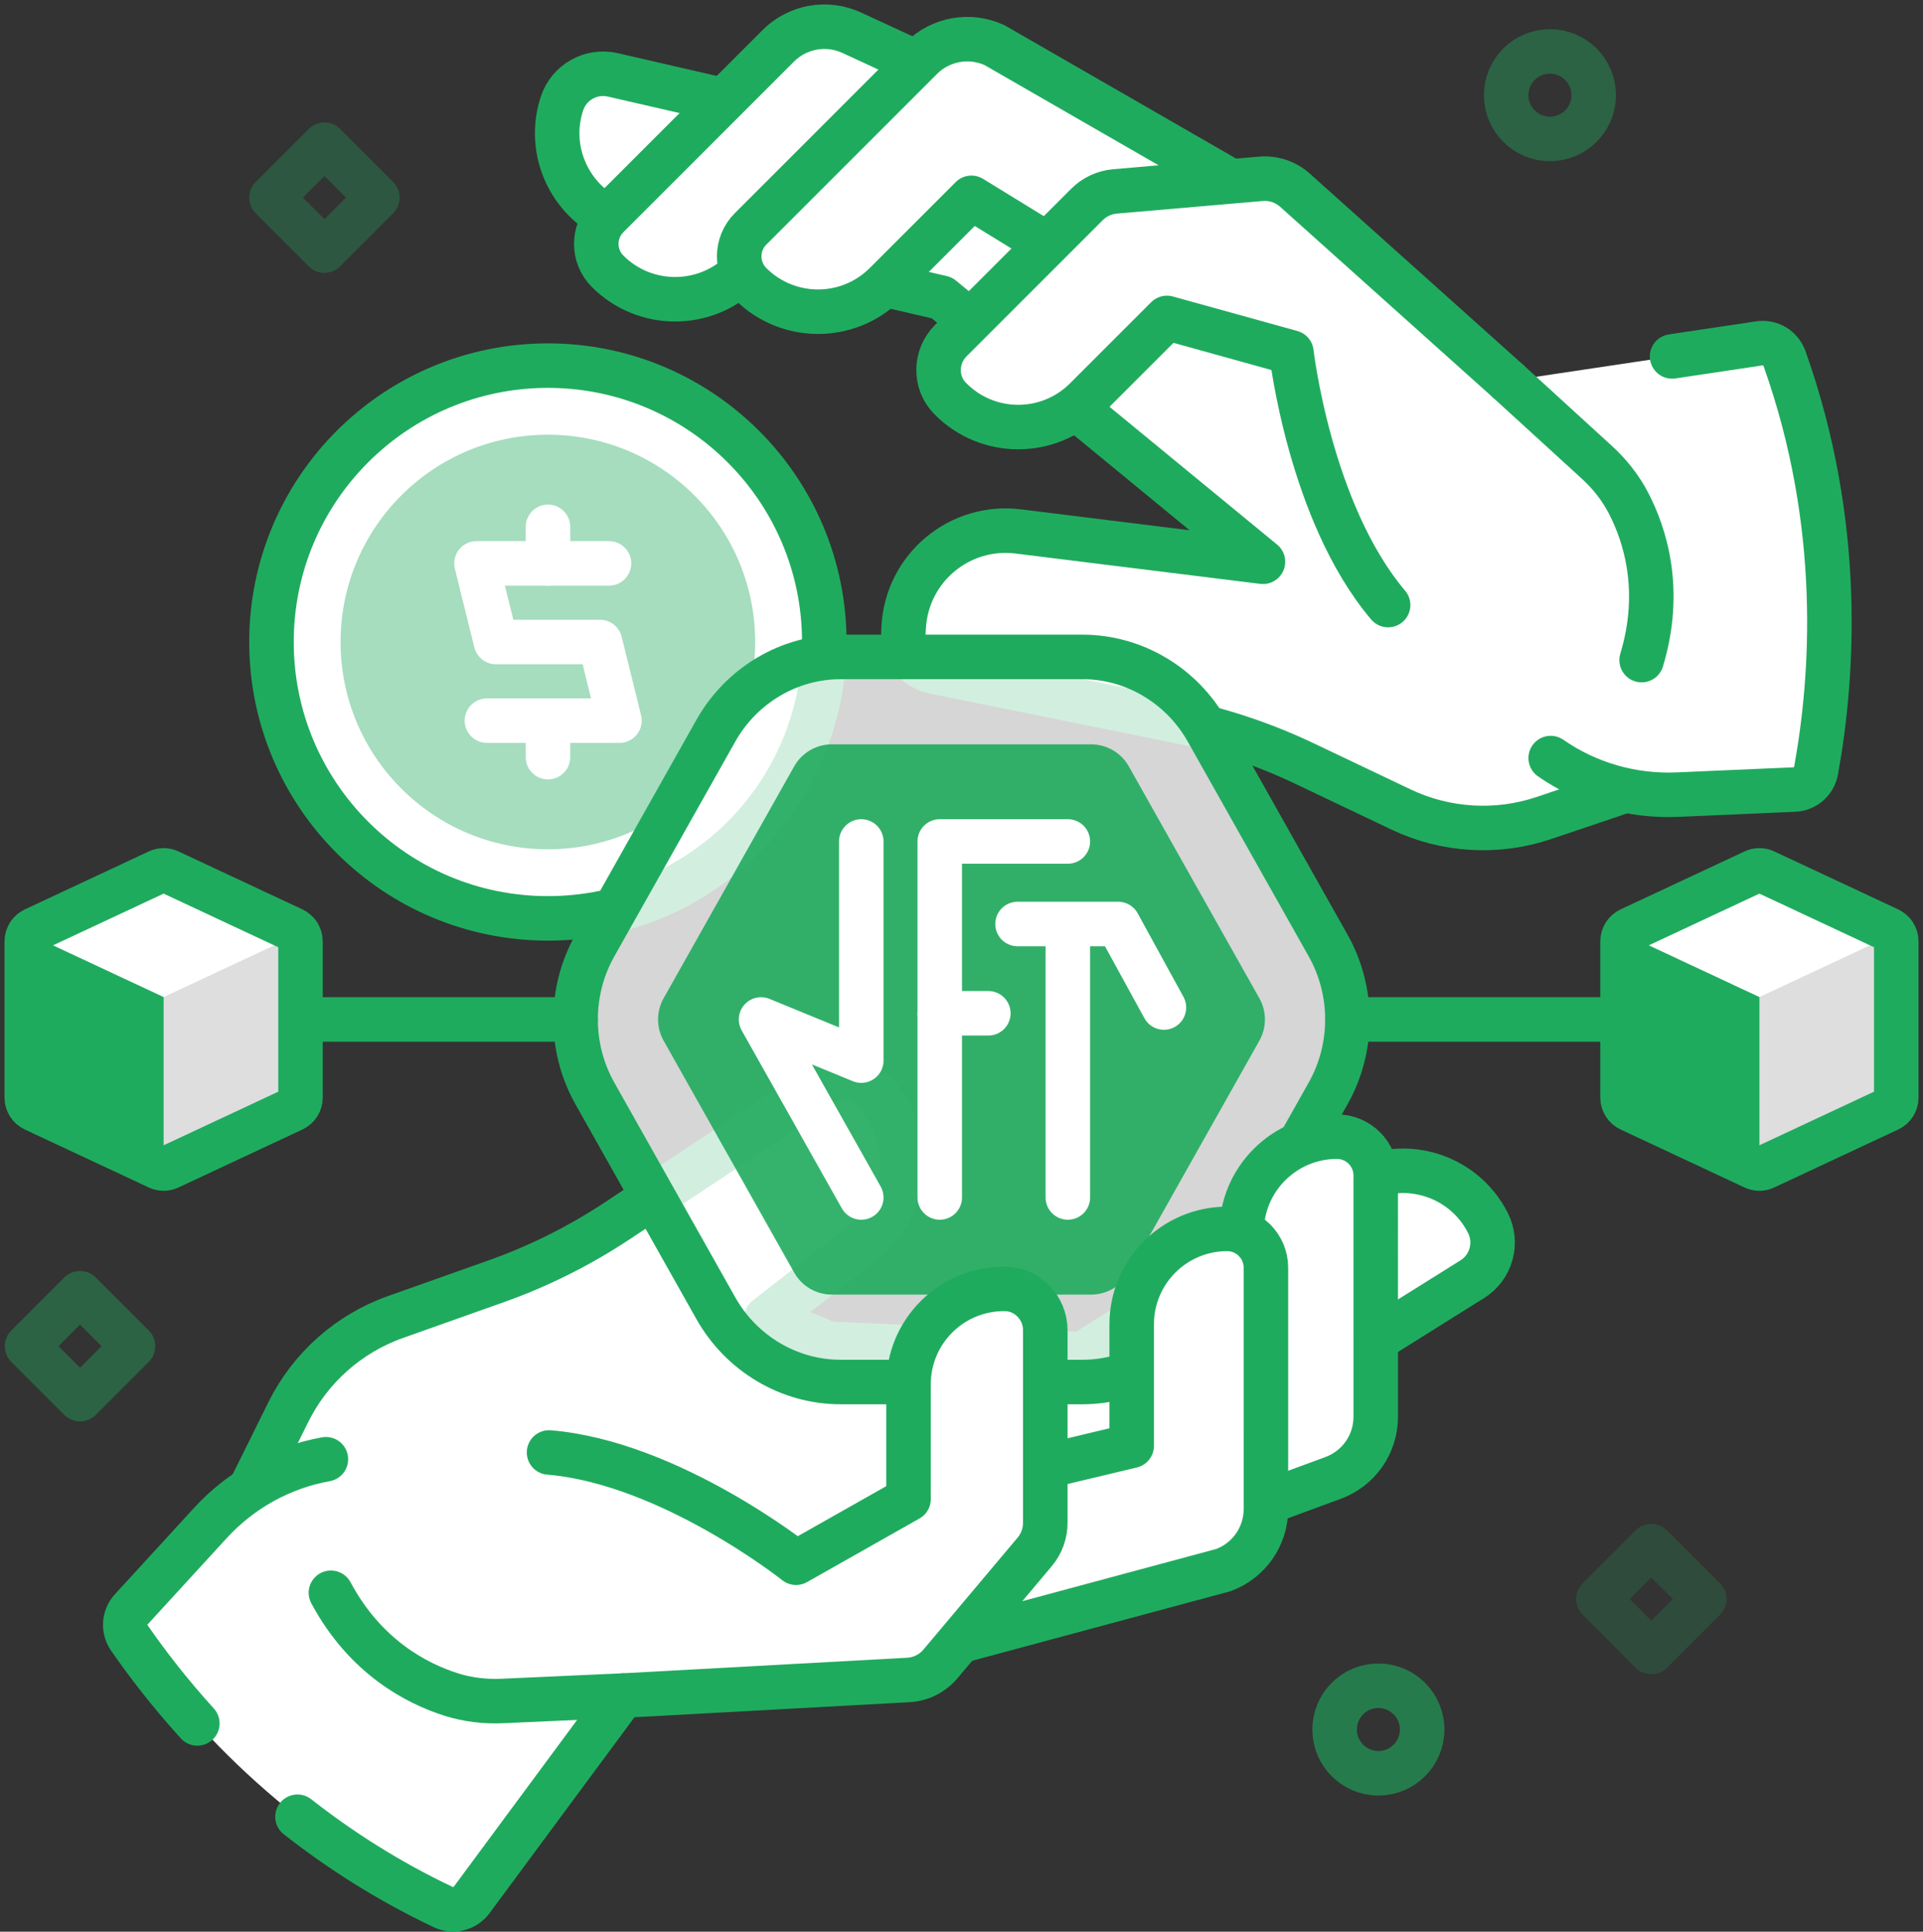 <svg width="216" height="217" viewBox="0 0 216 217" fill="none" xmlns="http://www.w3.org/2000/svg">
<rect x="0" y="0" width="216" height="217" fill="#333333" stroke="none"/>
<g id="Group">
<g id="Group_2">
<g id="Group_3">
<g id="Group_4">
<g id="Group_5">
<g id="Group_6">
<g id="Group_7">
<path id="Vector" d="M61.541 103.169C78.688 103.169 92.588 89.268 92.588 72.121C92.588 54.974 78.688 41.074 61.541 41.074C44.394 41.074 30.494 54.974 30.494 72.121C30.494 89.268 44.394 103.169 61.541 103.169Z" fill="white"/>
<path id="Vector_2" opacity="0.4" d="M61.539 95.407C74.399 95.407 84.825 84.982 84.825 72.122C84.825 59.262 74.399 48.836 61.539 48.836C48.679 48.836 38.254 59.262 38.254 72.122C38.254 84.982 48.679 95.407 61.539 95.407Z" fill="#1FAB5E"/>
<path id="Vector_3" d="M61.541 103.169C78.688 103.169 92.588 89.268 92.588 72.121C92.588 54.974 78.688 41.074 61.541 41.074C44.394 41.074 30.494 54.974 30.494 72.121C30.494 89.268 44.394 103.169 61.541 103.169Z" stroke="#1FAB5E" stroke-width="5" stroke-miterlimit="10" stroke-linecap="round" stroke-linejoin="round"/>
</g>
</g>
</g>
<g id="Group_8">
<g id="Group_9">
<path id="Vector_4" d="M54.695 80.956H69.582L67.399 72.121H55.703L53.52 63.288H68.407" stroke="white" stroke-width="5" stroke-miterlimit="10" stroke-linecap="round" stroke-linejoin="round"/>
<path id="Vector_5" d="M61.551 80.956V85.058" stroke="white" stroke-width="5" stroke-miterlimit="10" stroke-linecap="round" stroke-linejoin="round"/>
<path id="Vector_6" d="M61.551 59.185V63.287" stroke="white" stroke-width="5" stroke-miterlimit="10" stroke-linecap="round" stroke-linejoin="round"/>
</g>
</g>
</g>
<g id="Group_10">
<g id="Group_11">
<g id="Group_12">
<path id="Vector_7" d="M157.361 90.933L146.546 85.784C141.933 83.587 137.068 81.964 132.061 80.952L104.906 75.46C102.815 75.037 101.354 73.142 101.475 71.013L101.509 70.421C101.888 63.802 107.785 58.884 114.364 59.7L141.862 63.108L105.793 33.454L70.861 25.371C64.746 23.955 61.163 17.597 63.121 11.633C63.905 9.245 66.381 7.848 68.831 8.411L106.07 16.978L140.75 31.331L190.471 61.716L184.343 88.205L173.431 91.889C168.154 93.671 162.39 93.328 157.361 90.933Z" fill="white"/>
<path id="Vector_8" d="M157.361 90.933L146.546 85.784C141.933 83.587 137.068 81.964 132.06 80.952L104.906 75.46C102.815 75.037 101.354 73.142 101.475 71.013L101.509 70.421C101.888 63.802 107.785 58.884 114.364 59.7L141.862 63.108L105.793 33.454L70.861 25.371C64.746 23.955 61.163 17.597 63.121 11.633C63.905 9.245 66.381 7.848 68.831 8.411L106.07 16.978L140.75 31.331L190.471 61.716L184.343 88.205L173.431 91.889C168.154 93.671 162.39 93.328 157.361 90.933Z" stroke="#1FAB5E" stroke-width="5" stroke-miterlimit="10" stroke-linecap="round" stroke-linejoin="round"/>
<path id="Vector_9" d="M101.44 20.121L96.87 18.1L83.41 30.479C79.225 34.664 72.439 34.664 68.253 30.479C66.551 28.777 66.551 26.018 68.253 24.316L87.427 5.141C89.592 2.976 92.877 2.39 95.657 3.673L110.866 10.695L101.44 20.121Z" fill="white"/>
<path id="Vector_10" d="M101.44 20.121L96.87 18.1L83.41 30.479C79.225 34.664 72.439 34.664 68.253 30.479C66.551 28.777 66.551 26.018 68.253 24.316L87.427 5.141C89.592 2.976 92.877 2.39 95.657 3.673L110.866 10.695L101.44 20.121Z" stroke="#1FAB5E" stroke-width="5" stroke-miterlimit="10" stroke-linecap="round" stroke-linejoin="round"/>
<g id="Group_13">
<path id="Vector_11" d="M152.461 28.538L111.71 5.072C108.93 3.788 105.645 4.374 103.48 6.539L84.306 25.714C82.604 27.416 82.604 30.175 84.306 31.877C88.491 36.063 95.277 36.063 99.463 31.877L109.116 22.224L131.076 35.717L152.461 28.538Z" fill="white"/>
<path id="Vector_12" d="M152.461 28.538L111.71 5.072C108.93 3.788 105.645 4.374 103.48 6.539L84.306 25.714C82.604 27.416 82.604 30.175 84.306 31.877C88.491 36.063 95.277 36.063 99.463 31.877L109.116 22.224L131.076 35.717L152.461 28.538Z" fill="white" stroke="#1FAB5E" stroke-width="5" stroke-miterlimit="10" stroke-linecap="round" stroke-linejoin="round"/>
</g>
<g id="Group_14">
<path id="Vector_13" d="M106.798 38.265L122.092 22.97C122.937 22.125 124.049 21.605 125.242 21.503L141.63 20.087C143.028 19.97 144.411 20.431 145.457 21.368L169.373 42.802L197.613 38.573C198.84 38.389 200.023 39.104 200.44 40.273C207.09 58.918 205.898 76.094 203.987 86.568C203.77 87.759 202.763 88.641 201.553 88.694L188.425 89.267C183.354 89.486 178.345 88.056 174.181 85.158C169.589 81.964 163.248 76.632 155.919 67.972C147.112 57.562 145.059 39.593 145.059 39.593L131.074 35.715L121.953 44.836C117.734 49.055 110.873 49.022 106.702 44.741C104.946 42.941 105.02 40.043 106.798 38.265Z" fill="white"/>
</g>
<g id="Group_15">
<path id="Vector_14" d="M187.818 40.04L197.612 38.574C198.839 38.39 200.022 39.105 200.439 40.273C207.089 58.919 205.897 76.095 203.986 86.569C203.769 87.76 202.762 88.642 201.552 88.695L188.424 89.268C183.353 89.487 178.344 88.056 174.18 85.159" stroke="#1FAB5E" stroke-width="5" stroke-miterlimit="10" stroke-linecap="round" stroke-linejoin="round"/>
<path id="Vector_15" d="M155.919 67.972C147.112 57.562 145.059 39.593 145.059 39.593L131.074 35.715L121.953 44.836C117.734 49.055 110.874 49.022 106.702 44.741C104.946 42.941 105.019 40.043 106.798 38.265L122.092 22.97C122.937 22.125 124.05 21.605 125.242 21.503L141.631 20.087C143.028 19.97 144.411 20.431 145.458 21.368L169.373 42.802" stroke="#1FAB5E" stroke-width="5" stroke-miterlimit="10" stroke-linecap="round" stroke-linejoin="round"/>
</g>
</g>
<path id="Vector_16" d="M169.373 42.802L179.365 51.933C180.805 53.249 182.028 54.793 182.926 56.524C184.767 60.072 186.776 66.28 184.395 74.154" stroke="#1FAB5E" stroke-width="5" stroke-miterlimit="10" stroke-linecap="round" stroke-linejoin="round"/>
</g>
<g id="Group_16">
<path id="Vector_17" d="M167.133 137.387C164.3 131.785 157.271 129.823 151.946 133.146L121.53 152.131L93.112 150.967L86.073 148.08L96.911 139.633C102.14 135.558 102.832 127.91 98.42 122.962L98.025 122.52C96.606 120.928 94.232 120.622 92.456 121.801L69.37 137.119C65.113 139.943 60.526 142.236 55.711 143.944L44.422 147.951C39.173 149.813 34.854 153.647 32.382 158.639L27.271 168.959L41.669 192.023L98.312 178.35L132.984 163.978L165.374 143.703C167.505 142.369 168.267 139.63 167.133 137.387Z" fill="white"/>
<path id="Vector_18" d="M167.133 137.387C164.3 131.785 157.271 129.823 151.946 133.146L121.53 152.131L93.112 150.967L86.073 148.08L96.911 139.633C102.14 135.558 102.832 127.91 98.42 122.962L98.025 122.52C96.606 120.928 94.232 120.622 92.456 121.801L69.37 137.119C65.113 139.943 60.526 142.236 55.711 143.944L44.422 147.951C39.173 149.813 34.854 153.647 32.382 158.639L27.271 168.959L41.669 192.023L98.312 178.35L132.984 163.978L165.374 143.703C167.505 142.369 168.267 139.63 167.133 137.387Z" stroke="#1FAB5E" stroke-width="5" stroke-miterlimit="10" stroke-linecap="round" stroke-linejoin="round"/>
<g id="Group_17">
<g id="Group_18">
<g id="Group_19">
<g id="Group_20">
<path id="Vector_19" opacity="0.8" d="M94.412 155.253C88.651 155.253 83.283 152.074 80.403 146.958L66.814 122.82C63.934 117.704 63.934 111.347 66.814 106.231L80.404 82.093C83.283 76.977 88.651 73.798 94.412 73.798H121.59C127.351 73.798 132.719 76.977 135.599 82.093L149.188 106.231C152.068 111.347 152.068 117.704 149.188 122.82L135.599 146.958C132.719 152.074 127.351 155.253 121.59 155.253H94.412Z" fill="white"/>
<path id="Vector_20" d="M94.412 155.253C88.651 155.253 83.283 152.074 80.403 146.958L66.814 122.82C63.934 117.704 63.934 111.347 66.814 106.231L80.404 82.093C83.283 76.977 88.651 73.798 94.412 73.798H121.59C127.351 73.798 132.719 76.977 135.599 82.093L149.188 106.231C152.068 111.347 152.068 117.704 149.188 122.82L135.599 146.958C132.719 152.074 127.351 155.253 121.59 155.253H94.412Z" stroke="#1FAB5E" stroke-width="5" stroke-miterlimit="10" stroke-linecap="round" stroke-linejoin="round"/>
</g>
<path id="Vector_21" opacity="0.9" d="M122.558 83.617H93.441C91.685 83.617 90.066 84.563 89.205 86.093L74.541 112.14C73.708 113.621 73.708 115.429 74.541 116.91L89.205 142.957C90.066 144.486 91.685 145.433 93.441 145.433H122.558C124.313 145.433 125.933 144.487 126.794 142.957L141.457 116.91C142.291 115.429 142.291 113.621 141.457 112.14L126.794 86.093C125.932 84.563 124.313 83.617 122.558 83.617Z" fill="#1FAB5E"/>
<path id="Vector_22" d="M119.944 94.528H105.557V134.522" stroke="white" stroke-width="5" stroke-miterlimit="10" stroke-linecap="round" stroke-linejoin="round"/>
<path id="Vector_23" d="M96.742 134.522L85.484 114.525L96.742 119.148V94.528" stroke="white" stroke-width="5" stroke-miterlimit="10" stroke-linecap="round" stroke-linejoin="round"/>
<path id="Vector_24" d="M105.557 113.831H111.014" stroke="white" stroke-width="5" stroke-miterlimit="10" stroke-linecap="round" stroke-linejoin="round"/>
<g id="Group_21">
<path id="Vector_25" d="M119.945 104.078V134.522" stroke="white" stroke-width="5" stroke-miterlimit="10" stroke-linecap="round" stroke-linejoin="round"/>
<path id="Vector_26" d="M114.295 103.8H125.596L130.737 113.183" stroke="white" stroke-width="5" stroke-miterlimit="10" stroke-linecap="round" stroke-linejoin="round"/>
</g>
</g>
<path id="Vector_27" d="M134.027 158.482L138.689 156.68L139.452 138.409C139.452 132.49 144.251 127.691 150.17 127.691C152.577 127.691 154.528 129.642 154.528 132.049L154.529 159.166C154.529 162.228 152.62 164.965 149.748 166.023L134.028 171.811V158.482H134.027Z" fill="white"/>
<path id="Vector_28" d="M134.027 158.482L138.689 156.68L139.452 138.409C139.452 132.49 144.251 127.691 150.17 127.691C152.577 127.691 154.528 129.642 154.528 132.049L154.529 159.166C154.529 162.228 152.62 164.965 149.748 166.023L134.028 171.811V158.482H134.027Z" stroke="#1FAB5E" stroke-width="5" stroke-miterlimit="10" stroke-linecap="round" stroke-linejoin="round"/>
<g id="Group_22">
<path id="Vector_29" d="M92.004 188.605L137.412 176.383C140.286 175.325 142.195 172.588 142.194 169.526L142.193 142.409C142.193 140.003 140.242 138.052 137.835 138.052C131.916 138.052 127.117 142.85 127.117 148.77V162.421L102.049 168.408L92.004 188.605Z" fill="white"/>
<path id="Vector_30" d="M92.004 188.605L137.412 176.383C140.286 175.325 142.195 172.588 142.194 169.526L142.193 142.409C142.193 140.003 140.242 138.052 137.835 138.052C131.916 138.052 127.117 142.85 127.117 148.77V162.421L102.049 168.408L92.004 188.605Z" stroke="#1FAB5E" stroke-width="5" stroke-miterlimit="10" stroke-linecap="round" stroke-linejoin="round"/>
</g>
<g id="Group_23">
<path id="Vector_31" d="M117.411 149.438V171.068C117.411 172.263 116.992 173.417 116.221 174.333L105.634 186.922C104.728 187.994 103.424 188.646 102.022 188.723L69.956 190.477L52.977 213.437C52.24 214.434 50.897 214.766 49.776 214.234C31.89 205.751 20.587 192.764 14.532 184.007C13.844 183.011 13.932 181.675 14.75 180.782L23.628 171.094C27.059 167.352 31.612 164.822 36.606 163.927C42.111 162.939 50.365 162.224 61.671 163.166C75.26 164.299 89.417 175.554 89.417 175.554L102.048 168.408V155.508C102.048 149.542 106.922 144.714 112.899 144.791C115.414 144.822 117.411 146.923 117.411 149.438Z" fill="white"/>
</g>
<path id="Vector_32" d="M33.414 204.088C38.106 207.771 43.541 211.277 49.777 214.235C50.898 214.766 52.24 214.435 52.978 213.438L69.957 190.478L102.023 188.724C103.425 188.647 104.729 187.995 105.635 186.923L116.222 174.334C116.993 173.418 117.412 172.264 117.412 171.069V149.439C117.412 146.924 115.415 144.823 112.9 144.792C106.923 144.715 102.049 149.543 102.049 155.509V168.409L89.418 175.555C89.418 175.555 75.26 164.3 61.672 163.167" stroke="#1FAB5E" stroke-width="5" stroke-miterlimit="10" stroke-linecap="round" stroke-linejoin="round"/>
<path id="Vector_33" d="M36.606 163.928C31.612 164.823 27.059 167.353 23.628 171.094L14.75 180.783C13.932 181.676 13.844 183.012 14.532 184.007C16.503 186.859 19.035 190.159 22.165 193.606" stroke="#1FAB5E" stroke-width="5" stroke-miterlimit="10" stroke-linecap="round" stroke-linejoin="round"/>
</g>
<path id="Vector_34" d="M69.961 190.477L56.439 191.085C54.491 191.173 52.535 190.946 50.675 190.357C46.864 189.15 41.054 186.181 37.17 178.93" stroke="#1FAB5E" stroke-width="5" stroke-miterlimit="10" stroke-linecap="round" stroke-linejoin="round"/>
</g>
</g>
</g>
<g id="Group_24">
<path id="Vector_35" d="M151.35 114.522H182.25" stroke="#1FAB5E" stroke-width="5" stroke-miterlimit="10" stroke-linecap="round" stroke-linejoin="round"/>
<g id="Group_25">
<g id="Group_26">
<g id="Group_27">
<path id="Vector_36" d="M200.64 110.596L197.654 131.269H197.63C197.417 131.269 197.208 131.22 197.014 131.128L183.095 124.617C182.585 124.38 182.256 123.866 182.256 123.298V105.743C182.256 105.437 182.353 105.146 182.528 104.904L200.64 110.596Z" fill="#1FAB5E"/>
</g>
<path id="Vector_37" d="M213.001 105.744V123.299C213.001 123.866 212.671 124.38 212.162 124.618L198.243 131.129C198.049 131.222 197.84 131.27 197.627 131.27V107.989L212.71 104.876C212.894 105.123 213.001 105.423 213.001 105.744Z" fill="#DEDEDE"/>
<g id="Group_28">
<g id="Group_29">
<path id="Vector_38" d="M212.749 104.933L197.623 112.007L182.496 104.933C182.641 104.715 182.845 104.541 183.088 104.424L197.007 97.913C197.395 97.729 197.85 97.729 198.239 97.913L212.158 104.424C212.401 104.541 212.604 104.715 212.749 104.933Z" fill="white"/>
</g>
</g>
</g>
<path id="Vector_39" d="M212.746 104.937L212.751 104.935C212.744 104.924 212.734 104.918 212.727 104.908C212.72 104.898 212.714 104.887 212.707 104.877L212.701 104.878C212.559 104.689 212.378 104.531 212.159 104.426L198.24 97.915C197.852 97.731 197.396 97.731 197.008 97.915L183.089 104.426C182.859 104.537 182.667 104.703 182.523 104.906L182.522 104.906C182.521 104.907 182.52 104.909 182.518 104.911C182.512 104.92 182.503 104.926 182.497 104.935L182.503 104.938C182.342 105.174 182.25 105.452 182.25 105.745V123.301C182.25 123.868 182.58 124.382 183.089 124.62L197.008 131.131C197.202 131.223 197.411 131.272 197.624 131.272H197.648L197.649 131.269C197.853 131.265 198.054 131.22 198.24 131.131L212.159 124.62C212.668 124.383 212.998 123.869 212.998 123.301V105.746C212.998 105.449 212.904 105.173 212.746 104.937Z" stroke="#1FAB5E" stroke-width="5" stroke-miterlimit="10" stroke-linecap="round" stroke-linejoin="round"/>
</g>
</g>
<g id="Group_30">
<path id="Vector_40" d="M64.657 114.523H33.756" stroke="#1FAB5E" stroke-width="5" stroke-miterlimit="10" stroke-linecap="round" stroke-linejoin="round"/>
<g id="Group_31">
<g id="Group_32">
<g id="Group_33">
<path id="Vector_41" d="M21.387 110.598L18.4 131.27H18.376C18.163 131.27 17.954 131.222 17.76 131.13L3.841 124.619C3.332 124.381 3.002 123.867 3.002 123.3V105.744C3.002 105.439 3.099 105.148 3.274 104.905L21.387 110.598Z" fill="#1FAB5E"/>
</g>
<path id="Vector_42" d="M33.753 105.745V123.301C33.753 123.868 33.423 124.382 32.914 124.62L18.995 131.131C18.801 131.223 18.592 131.272 18.379 131.272V107.99L33.462 104.878C33.646 105.124 33.753 105.425 33.753 105.745Z" fill="#DEDEDE"/>
<g id="Group_34">
<g id="Group_35">
<path id="Vector_43" d="M33.505 104.935L18.379 112.009L3.252 104.935C3.397 104.717 3.601 104.543 3.843 104.426L17.763 97.915C18.151 97.731 18.606 97.731 18.994 97.915L32.914 104.426C33.156 104.543 33.36 104.717 33.505 104.935Z" fill="white"/>
</g>
</g>
</g>
<path id="Vector_44" d="M33.501 104.938L33.507 104.935C33.5 104.925 33.489 104.918 33.483 104.908C33.475 104.899 33.47 104.887 33.463 104.877L33.456 104.879C33.315 104.689 33.134 104.532 32.915 104.427L18.996 97.915C18.608 97.731 18.152 97.731 17.764 97.915L3.845 104.427C3.614 104.537 3.422 104.703 3.279 104.907L3.278 104.906C3.276 104.908 3.275 104.91 3.274 104.912C3.268 104.921 3.259 104.927 3.253 104.936L3.258 104.938C3.097 105.174 3.006 105.453 3.006 105.746V123.301C3.006 123.868 3.335 124.382 3.845 124.62L17.764 131.131C17.958 131.223 18.167 131.272 18.38 131.272H18.404L18.405 131.269C18.609 131.266 18.809 131.22 18.996 131.132L32.915 124.621C33.424 124.383 33.754 123.869 33.754 123.302V105.746C33.754 105.45 33.66 105.173 33.501 104.938Z" stroke="#1FAB5E" stroke-width="5" stroke-miterlimit="10" stroke-linecap="round" stroke-linejoin="round"/>
</g>
</g>
</g>
</g>
<path id="Vector_45" opacity="0.2" d="M191.433 179.634L185.482 173.684L179.532 179.634L185.482 185.585L191.433 179.634Z" stroke="#1FAB5E" stroke-width="5" stroke-miterlimit="10" stroke-linecap="round" stroke-linejoin="round"/>
<path id="Vector_46" opacity="0.4" d="M14.941 151.225L8.99 145.275L3.04 151.225L8.99 157.176L14.941 151.225Z" stroke="#1FAB5E" stroke-width="5" stroke-miterlimit="10" stroke-linecap="round" stroke-linejoin="round"/>
<path id="Vector_47" opacity="0.3" d="M42.392 22.201L36.441 16.25L30.491 22.201L36.441 28.151L42.392 22.201Z" stroke="#1FAB5E" stroke-width="5" stroke-miterlimit="10" stroke-linecap="round" stroke-linejoin="round"/>
<path id="Vector_48" opacity="0.4" d="M174.095 15.609C176.81 15.609 179.011 13.408 179.011 10.693C179.011 7.978 176.81 5.777 174.095 5.777C171.381 5.777 169.18 7.978 169.18 10.693C169.18 13.408 171.381 15.609 174.095 15.609Z" stroke="#1FAB5E" stroke-width="5" stroke-miterlimit="10" stroke-linecap="round" stroke-linejoin="round"/>
<path id="Vector_49" opacity="0.6" d="M154.826 199.206C157.541 199.206 159.742 197.005 159.742 194.29C159.742 191.575 157.541 189.374 154.826 189.374C152.111 189.374 149.91 191.575 149.91 194.29C149.91 197.005 152.111 199.206 154.826 199.206Z" stroke="#1FAB5E" stroke-width="5" stroke-miterlimit="10" stroke-linecap="round" stroke-linejoin="round"/>
</g>
</svg>
